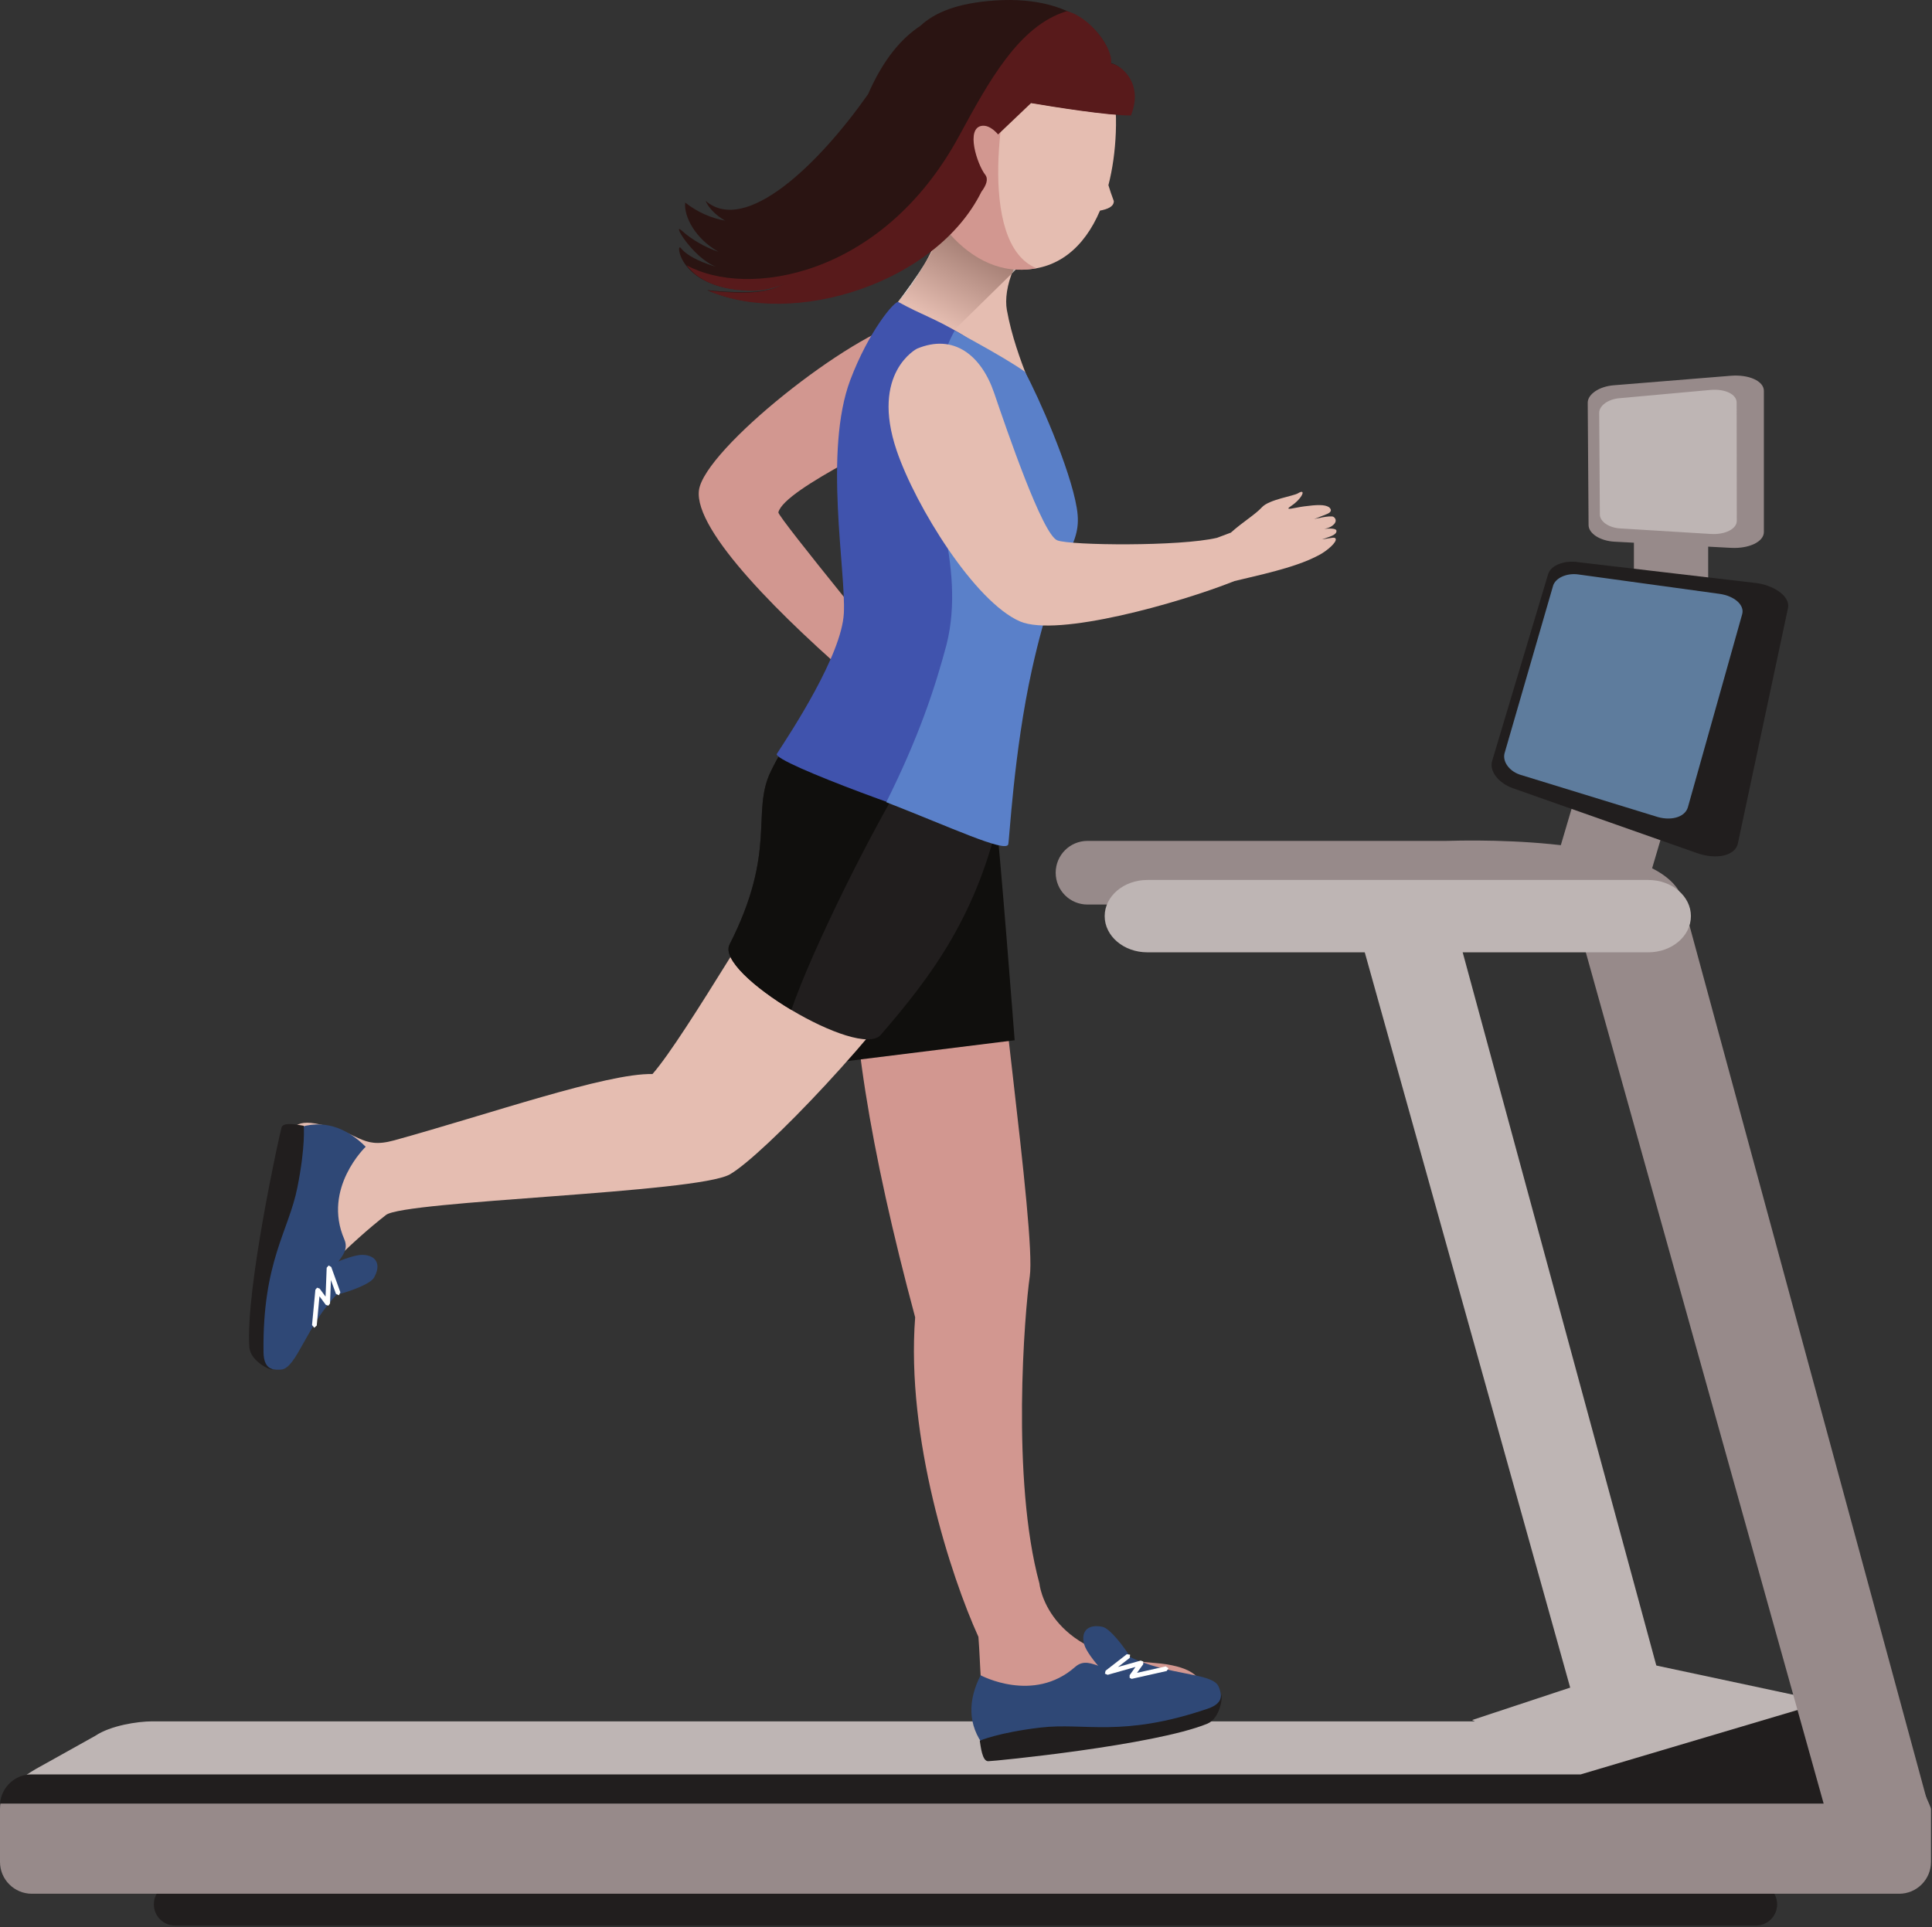 <svg width="443" height="442" viewBox="0 0 443 442" fill="none" xmlns="http://www.w3.org/2000/svg">
<rect x="0" y="0" width="443" height="442" fill="#333333" stroke="none"/>
<path d="M377.084 205.012H354.585L367.349 161.839H389.857L377.084 205.012Z" fill="#978A8A"/>
<path d="M385.902 206.541C382.559 193.768 349.082 192.334 331.579 192.851H249.36C245.319 192.851 242.066 196.123 242.066 200.149C242.066 204.186 245.319 207.448 249.36 207.448H331.826L332.377 208.208C332.377 208.208 393.134 234.167 385.902 206.541" fill="#978A8A"/>
<path d="M382.868 393.321L361.946 393.863L310.178 208.54H332.71L382.868 393.321" fill="#BEB5B4"/>
<path d="M407.493 436.741C407.493 439.428 405.318 441.603 402.621 441.603H40.139C37.451 441.603 35.276 439.428 35.276 436.741C35.276 434.053 37.451 431.878 40.139 431.878H402.621C405.318 431.878 407.493 434.053 407.493 436.741Z" fill="#211E1E"/>
<path d="M432.551 404.271C438.064 406.555 441.017 410.226 436.99 410.226L5.256 412.187C1.22 412.187 1.396 409.29 9.81 404.812L21.89 398.065C25.319 395.757 31.506 394.774 34.901 394.774H407.137C411.216 394.532 415.779 395.263 421.216 398.065L432.551 404.271Z" fill="#BEB5B4"/>
<path d="M264.569 381.369C239.844 379.57 238.329 363.135 238.329 363.135C231.829 339.232 234.929 301.049 236.126 292.701C237.603 282.283 227.204 213.198 227.204 193.862C227.204 193.862 197.455 193.862 195.968 213.198C194.477 232.534 199.44 263.446 209.843 302.118C207.716 329.758 218.011 361.45 224.345 375.391C224.877 382.039 224.701 388.611 226.311 395.334C227.574 400.586 257.755 394.418 266.735 393.155C275.723 391.897 281.303 382.604 264.569 381.369" fill="#D29790"/>
<path d="M228.31 187.509C229.051 191.597 232.655 238.574 232.655 238.574L192.744 243.536L192.991 207.59L228.31 187.509Z" fill="#100F0D"/>
<path d="M259.579 380.662C257.641 377.442 254.427 373.425 252.793 373.098C249.479 372.404 247.76 374.104 248.605 377.12C249.436 380.121 255.889 386.479 255.889 386.479L259.579 380.662Z" fill="#2F4876"/>
<path d="M224.849 384.204C221.986 389.845 221.767 395.572 225.818 400.667C231.896 403.198 276.892 392.88 276.892 392.88C276.892 392.88 281.465 391.569 279.418 386.787C278.008 383.511 267.936 384.442 258.705 379.812C254.109 386.232 250.4 378.881 246.53 382.291C236.962 390.748 224.849 384.204 224.849 384.204" fill="#2F4876"/>
<path d="M238.567 396.199C228.923 397.343 224.659 399.209 224.659 399.209C224.877 400.534 225.205 403.92 226.577 403.915C227.954 403.91 264.674 400.287 276.835 395.315C279.836 394.081 280.448 388.905 279.978 388.644C280.016 390.234 278.876 391.203 276.944 391.863C257.247 398.573 248.762 394.997 238.567 396.199Z" fill="#211E1E"/>
<path d="M259.014 384.783L259.023 384.176L260.357 382.3L253.98 384.104L253.349 383.834L253.505 383.159L258.363 379.384H258.373L259.127 379.484L259.033 380.23L256.35 382.309L261.549 380.837L262.138 381.046V381.673L260.713 383.644L267.295 382.172L267.931 382.589L267.523 383.226L259.579 385.011L259.46 385.021L259.014 384.783" fill="white"/>
<path d="M213.799 218.217C202.939 235.787 174.89 265.075 167.33 269.339C159.785 273.613 92.746 275.351 88.511 278.637C80.173 285.118 70.756 294.81 66.141 300.641C61.53 306.477 66.378 301.144 66.791 284.791C67.214 268.437 61.834 255.901 72.2 257.653C82.575 259.405 82.575 263.684 90.368 261.533C111.94 255.588 139.201 246.057 149.609 246.323C157.268 237.596 177.525 201.911 183.665 194.632C189.795 187.348 213.799 218.217 213.799 218.217" fill="#E5BDB1"/>
<path d="M76.465 297.127C80.121 296.286 84.931 294.463 85.757 293.015C87.443 290.071 86.36 287.92 83.222 287.787C80.106 287.644 72.067 291.818 72.067 291.818L76.465 297.127" fill="#2F4876"/>
<path d="M83.853 262.995C79.375 258.536 74 256.552 67.889 258.817C63.606 263.821 59.479 309.801 59.479 309.801C59.479 309.801 59.304 314.559 64.489 314.093C68.041 313.77 70.277 303.894 77.538 296.548C72.856 290.204 80.999 288.941 78.943 284.211C73.876 272.502 83.853 262.995 83.853 262.995" fill="#2F4876"/>
<path d="M68.188 272.331C70.097 262.81 69.646 258.18 69.646 258.18C68.311 257.976 64.997 257.24 64.57 258.541C64.147 259.857 56.222 295.893 57.176 308.994C57.428 312.227 62.153 314.412 62.547 314.051C61.037 313.59 60.458 312.208 60.424 310.171C60.144 289.363 66.189 282.397 68.188 272.331Z" fill="#211E1E"/>
<path d="M72.034 304.482L71.545 303.889L72.314 295.783L72.708 295.318L73.283 295.517L74.65 297.36L74.907 290.74L75.363 290.223L75.956 290.574L78.041 296.363H78.05L77.718 297.056L77.029 296.723L75.88 293.556L75.671 298.946L75.296 299.44L74.703 299.254L73.254 297.288L72.628 303.998L72.091 304.487L72.034 304.482" fill="white"/>
<path d="M229.426 185.776C224.222 209.699 213.704 223.754 201.952 237.339C196.994 243.066 163.883 223.293 167.278 216.617C178.243 195.078 172.188 186.331 176.728 176.939C183.741 162.404 191.771 161.146 191.771 161.146L230.176 172.889L229.426 185.776Z" fill="#211E1E"/>
<path d="M176.728 176.939C172.188 186.331 178.243 195.078 167.278 216.617C165.578 219.95 172.996 226.551 181.457 231.613C186.225 217.742 199.691 190.757 207.863 177.471C211.534 171.511 204.896 166.369 195.798 162.375L191.771 161.146C191.771 161.146 183.741 162.404 176.728 176.939" fill="#100F0D"/>
<path d="M208.348 73.484C194.971 76.476 161.552 103.058 160.27 112.417C159.03 121.776 179.629 142.033 197.835 157.632C208.647 166.905 207.878 154.555 207.878 154.555C207.878 154.555 178.262 118.486 178.475 117.503C179.886 111.861 207.45 99.853 210.826 96.306C214.245 92.758 208.348 73.484 208.348 73.484" fill="#D29790"/>
<path d="M240.827 50.193C232.537 57.8 230.015 66.262 230.87 71.091C233.049 83.143 239.161 93.314 237.537 93.869C235.955 94.425 222.964 81.989 218.092 79.681C209.502 75.621 208.305 73.997 202.664 72.758C212.194 63.698 220.784 46.689 217.536 33.355C214.288 19.936 240.827 50.193 240.827 50.193" fill="#E5BDB1"/>
<path d="M213.989 80.407C212.465 77.815 210.617 76.509 208.965 75.635C208.894 75.369 208.823 75.127 208.761 74.904C210.575 75.806 212.578 76.974 215.841 78.594L213.989 80.407ZM206.021 74.168C205.651 73.94 205.337 73.693 205.104 73.399C205.651 73.57 206.163 73.755 206.657 73.95C206.448 74.016 206.239 74.092 206.021 74.168Z" fill="url(#paint0_linear_1217_4037)"/>
<path d="M208.965 75.635C207.835 75.037 206.795 74.638 206.021 74.168C206.239 74.092 206.448 74.016 206.657 73.95C207.369 74.235 208.053 74.548 208.761 74.904C208.823 75.127 208.894 75.37 208.965 75.635Z" fill="url(#paint1_linear_1217_4037)"/>
<path d="M205.427 69.876C207.825 66.751 210.138 63.551 212.161 60.284C210.195 63.816 207.882 67.088 205.427 69.876ZM232 62.739C233.472 58.793 236.278 54.367 240.827 50.193C240.827 50.193 228.742 36.413 221.881 31.579C227.427 34.068 238.144 43.484 243.049 51.903L232 62.739" fill="url(#paint2_linear_1217_4037)"/>
<path d="M215.841 78.594C212.579 76.975 210.575 75.807 208.761 74.904C208.054 74.548 207.37 74.235 206.657 73.95C206.164 73.755 205.651 73.57 205.105 73.399C204.611 72.777 204.478 71.937 204.886 70.579C205.067 70.346 205.247 70.109 205.428 69.876C207.883 67.088 210.195 63.817 212.161 60.284C217.489 51.68 220.827 42.596 218.519 33.099C218.158 31.603 218.609 30.948 219.611 30.948C220.195 30.948 220.969 31.166 221.881 31.58C228.743 36.413 240.827 50.194 240.827 50.194C236.278 54.367 233.472 58.793 232 62.739L215.841 78.594" fill="url(#paint3_linear_1217_4037)"/>
<path d="M220.376 76.59C230.186 82.307 232.403 95.304 232.403 95.304C235.438 100.869 240.561 106.657 242.071 115.751C243.586 124.868 233.301 152.204 226.207 170.405C219.127 188.616 222.983 189.185 219.948 189.185C216.914 189.185 176.885 174.783 178.124 172.889C181.348 167.931 192.991 150.272 193.49 140.661C194.007 131.06 188.808 103.471 194.976 87.122C199.193 75.968 205.195 68.826 206.007 69.273C211.771 72.435 213.685 72.682 220.376 76.59" fill="#4053AD"/>
<path d="M236.62 153.553C242.817 125.546 248.42 125.613 246.9 116.496C245.39 107.398 238.044 90.831 235.005 85.265C235.005 85.265 231.724 82.725 218.894 75.844C216.966 79.278 214.012 86.462 213.068 99.762C212.275 110.788 221.667 129.421 217.033 147.85C214.354 157.921 210.641 169.104 203.219 183.976C218.11 189.783 230.314 195.496 231.169 193.706C231.449 193.117 232.399 172.632 236.62 153.553" fill="#5A80C9"/>
<path d="M235.039 0.481C220.865 -0.084 209.069 7.519 208.348 25.354C207.631 43.184 219.359 61.228 233.538 61.803C242.399 62.15 248.629 56.755 252.223 48.303C253.961 47.985 255.433 47.382 255.391 46.105C254.892 44.775 254.484 43.569 254.156 42.472C255.11 38.763 255.68 34.689 255.851 30.401C256.559 12.576 249.208 1.056 235.039 0.481" fill="#E5BDB1"/>
<path d="M233.196 61.851C234.768 61.917 236.245 61.794 237.655 61.509C223.699 55.882 229.777 20.473 233.073 14.115C230.893 13.269 237.356 0.653 234.702 0.548C220.523 -0.026 208.718 7.581 208.006 25.416C207.284 43.242 219.022 61.286 233.196 61.851" fill="#D29790"/>
<path d="M254.526 14.457C255.158 10.221 248.282 -1.303 228.006 0.121C219.592 0.705 214.359 2.823 211.03 5.938C206.842 8.687 202.635 13.388 199.05 21.593C187.787 37.639 170.977 53.94 161.794 46.067C162.454 47.62 164.011 49.306 166.262 50.602C163.09 50.018 160.013 48.731 157.112 46.456C156.775 49.723 159.495 54.785 164.728 57.734C161.708 56.742 158.565 54.928 156.333 52.9C153.873 50.668 158.783 59.078 164.173 61.177C161.931 60.517 157.867 59.097 156.081 56.86C154.927 55.412 155.621 66.006 171.238 66.556C175.018 66.685 179.154 65.388 182.055 63.945C177.886 66.495 174.719 67.777 162.154 66.542C181.799 75.094 214.425 64.8 224.777 43.869C225.921 42.344 226.434 40.948 225.665 39.961C223.851 37.657 221.021 29.153 224.967 28.735C226.881 28.536 229.198 29.827 229.198 29.827L236.159 23.526C241.591 24.442 253.909 26.418 259.07 26.37C262.219 18.459 256.141 14.48 254.526 14.457" fill="#2A1412"/>
<path d="M171.481 66.67C175.265 66.808 178.409 65.91 181.305 64.467C176.918 66.414 174.975 67.886 162.397 66.661C182.051 75.203 214.673 64.909 225.034 43.982C226.173 42.458 226.672 41.057 225.907 40.074C224.098 37.781 221.278 29.276 225.233 28.844C227.128 28.64 228.861 30.838 228.861 30.838L236.416 23.644C241.853 24.556 254.151 26.527 259.322 26.484C262.47 18.578 256.388 14.599 254.759 14.58C255.305 11.033 249.83 3.805 244.607 2.566C233.6 5.876 226.648 18.811 219.863 31.285C202.222 63.745 171.22 68.403 157.458 60.844C159.377 63.441 163.437 66.385 171.481 66.67" fill="#581A1B"/>
<path d="M303.136 123.709C304.974 123.039 306.494 122.702 306.446 121.729C306.403 121.135 304.836 121.173 303.644 121.292C304.176 121.187 304.737 121.04 305.188 120.77C306.636 119.905 306.422 118.97 305.777 118.542C305.121 118.11 301.318 119.046 301.318 119.046C301.318 119.046 302.828 118.471 304.257 117.887C305.971 117.189 304.722 116.311 304.722 116.311C303.739 115.67 301.926 115.75 299.081 116.126C296.807 116.415 294.148 117.294 296.104 116.002C298.578 114.35 299.661 111.876 297.59 113.148C296.598 113.761 290.99 114.563 289.38 116.311C287.771 118.058 285.016 119.654 282.224 122.156L279.057 123.343C270.548 125.357 245.452 125.1 242.442 123.927C239.042 122.617 230.898 98.76 227.945 90.099C224.977 81.429 218.647 76.438 210.247 79.971C210.247 79.971 199.558 85.46 205.589 103.295C209.972 116.225 223.576 138.068 233.89 142.517C242.451 146.198 270.42 138.291 283.065 133.258C284.38 132.94 285.543 132.664 286.317 132.484C295.976 130.252 299.694 128.766 302.486 127.28C304.4 126.263 306.579 124.307 306.266 123.562C306.095 123.129 305.477 123.338 303.136 123.709" fill="#E5BDB1"/>
<path d="M391.68 142.93H374.652V114.9H391.68V142.93Z" fill="#978A8A"/>
<path d="M398.471 193.521C397.806 196.28 393.547 197.22 389.059 195.629L346.917 180.776C343.564 179.593 341.456 176.811 342.13 174.546L354.989 131.653C355.611 129.611 358.755 128.4 362.088 128.956L403.001 133.752C407.384 134.483 410.546 137.062 409.971 139.498L398.471 193.521" fill="#211E1E"/>
<path d="M387.027 185.13C386.353 187.485 382.967 188.392 379.524 187.191L348.46 177.642C345.905 176.754 344.395 174.475 345.046 172.547L356.134 134.274C356.722 132.517 359.263 131.382 361.86 131.738L394.259 136.193C397.692 136.667 400.071 138.761 399.473 140.865L387.027 185.13" fill="#5E7C9D"/>
<path d="M404.449 122.018C404.449 124.245 401.035 125.864 396.923 125.646L370.213 124.231C366.912 124.06 364.272 122.36 364.253 120.432L364.059 92.374C364.04 90.422 366.675 88.627 369.994 88.361L396.87 86.177C401.006 85.844 404.449 87.388 404.449 89.634V122.018Z" fill="#978A8A"/>
<path d="M398.238 119.449C398.238 121.311 395.546 122.659 392.312 122.46L371.466 121.187C368.893 121.03 366.846 119.606 366.841 118.001L366.689 94.672C366.68 93.057 368.717 91.557 371.286 91.329L392.246 89.425C395.489 89.135 398.2 90.408 398.205 92.298L398.238 119.449Z" fill="#BEB5B4"/>
<path d="M372.217 412.106L337.548 394.475L377.079 381.393L431.212 392.946L372.217 412.106" fill="#BEB5B4"/>
<path d="M432.731 392.946L378.879 407.552H7.303C3.276 407.552 0 410.814 0 414.846V427.011C0 431.043 3.276 434.31 7.303 434.31H435.466C439.498 434.31 442.769 431.043 442.769 427.011V414.846C442.769 414.077 432.731 392.946 432.731 392.946" fill="#978A8A"/>
<path d="M440.718 411.807C434.279 396.598 429.991 386.873 429.991 386.873L362.444 406.94H7.208C3.395 406.94 0.318 409.893 0 413.635H440.523C440.466 413.089 440.837 412.096 440.718 411.807Z" fill="#211E1E"/>
<path d="M442.47 415.154L418.747 415.753L360.051 205.629H385.593L442.47 415.154" fill="#978A8A"/>
<path d="M387.721 210.107C387.721 214.685 383.347 218.403 377.948 218.403H263.069C257.68 218.403 253.297 214.685 253.297 210.107C253.297 205.525 257.68 201.812 263.069 201.812H377.948C383.347 201.812 387.721 205.525 387.721 210.107Z" fill="#BEB5B4"/>
<defs>
<linearGradient id="paint0_linear_1217_4037" x1="213.438" y1="72.824" x2="228.271" y2="46.241" gradientUnits="userSpaceOnUse">
<stop stop-color="white"/>
<stop offset="0.713" stop-color="#B0A19B"/>
<stop offset="1" stop-color="#B0A19B"/>
</linearGradient>
<linearGradient id="paint1_linear_1217_4037" x1="213.438" y1="72.824" x2="228.271" y2="46.241" gradientUnits="userSpaceOnUse">
<stop stop-color="#D29790"/>
<stop offset="0.713" stop-color="#8F5E57"/>
<stop offset="1" stop-color="#8F5E57"/>
</linearGradient>
<linearGradient id="paint2_linear_1217_4037" x1="213.438" y1="72.824" x2="228.271" y2="46.241" gradientUnits="userSpaceOnUse">
<stop stop-color="white"/>
<stop offset="0.713" stop-color="#B0A19B"/>
<stop offset="1" stop-color="#B0A19B"/>
</linearGradient>
<linearGradient id="paint3_linear_1217_4037" x1="213.438" y1="72.825" x2="228.271" y2="46.241" gradientUnits="userSpaceOnUse">
<stop stop-color="#E5BDB1"/>
<stop offset="0.713" stop-color="#9C766C"/>
<stop offset="1" stop-color="#9C766C"/>
</linearGradient>
</defs>
</svg>
